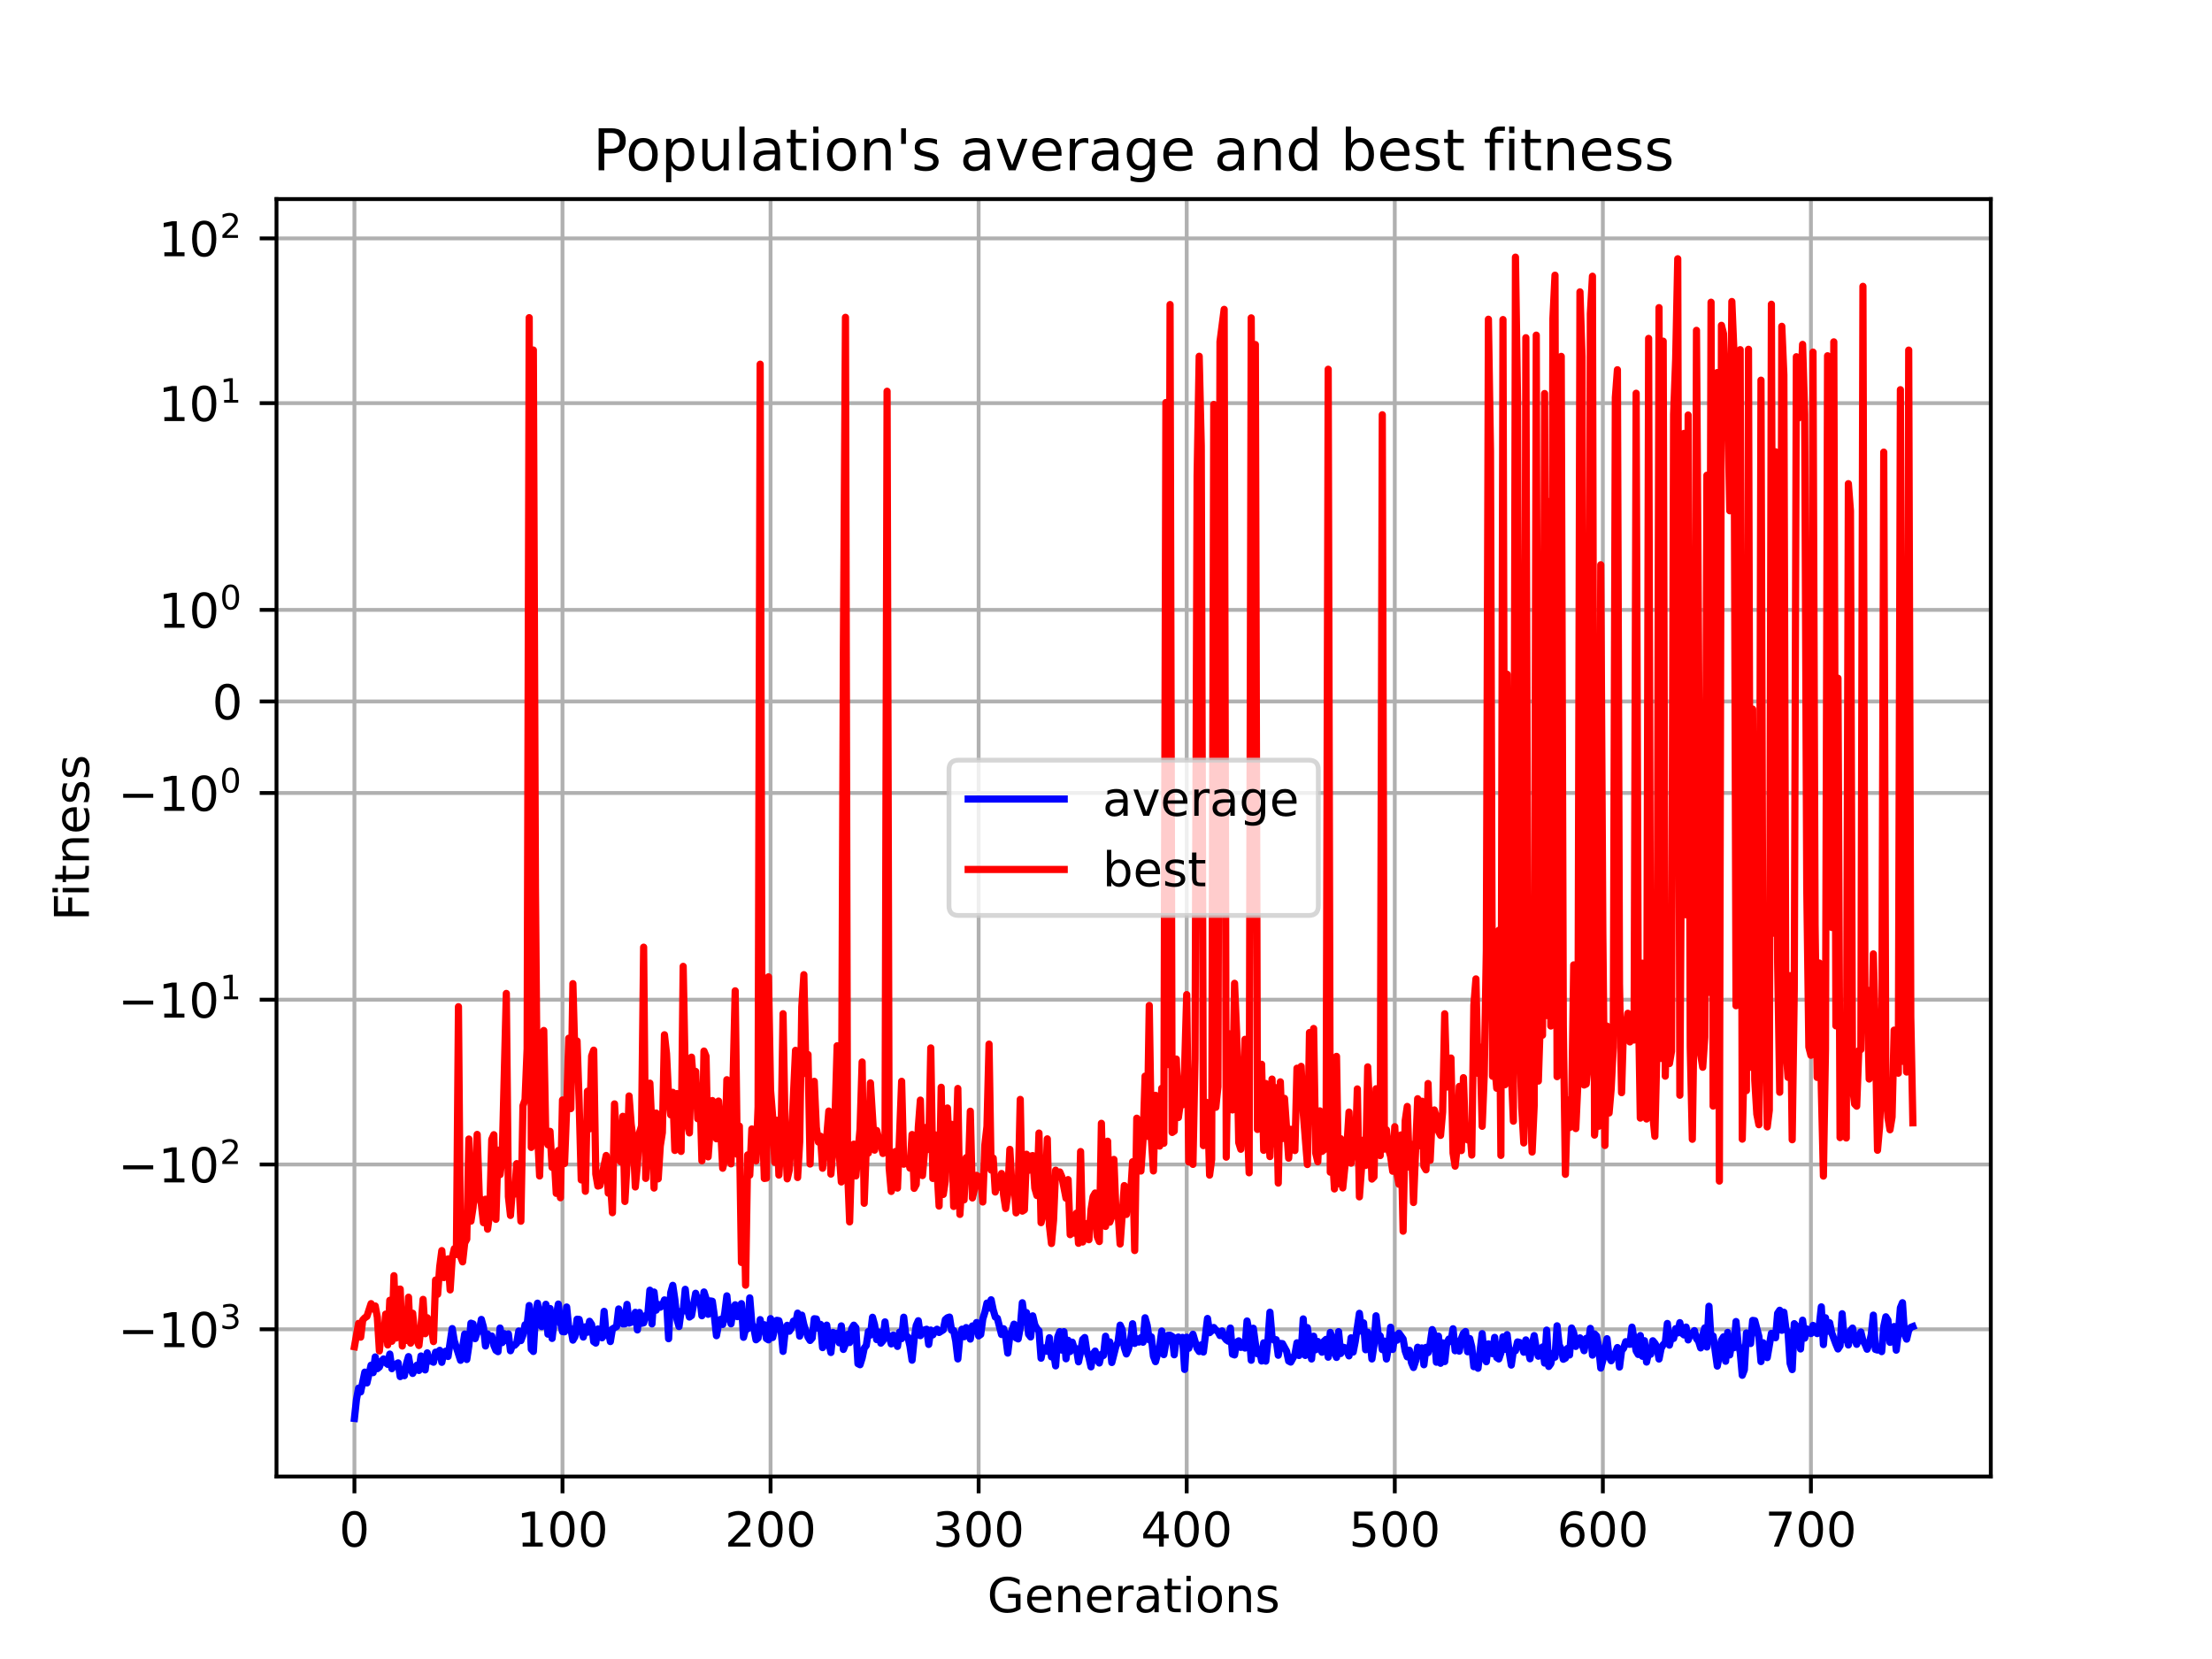 <?xml version="1.0" encoding="utf-8" standalone="no"?>
<!DOCTYPE svg PUBLIC "-//W3C//DTD SVG 1.1//EN"
  "http://www.w3.org/Graphics/SVG/1.1/DTD/svg11.dtd">
<!-- Created with matplotlib (https://matplotlib.org/) -->
<svg height="345.6pt" version="1.1" viewBox="0 0 460.8 345.6" width="460.8pt" xmlns="http://www.w3.org/2000/svg" xmlns:xlink="http://www.w3.org/1999/xlink">
 <defs>
  <style type="text/css">*{stroke-linecap:butt;stroke-linejoin:round;}</style>
 </defs>
 <g id="figure_1">
  <g id="patch_1">
   <path d="M 0 345.6 
L 460.8 345.6 
L 460.8 0 
L 0 0 
z
" style="fill:#ffffff;"/>
  </g>
  <g id="axes_1">
   <g id="patch_2">
    <path d="M 57.6 307.584 
L 414.72 307.584 
L 414.72 41.472 
L 57.6 41.472 
z
" style="fill:#ffffff;"/>
   </g>
   <g id="matplotlib.axis_1">
    <g id="xtick_1">
     <g id="line2d_1">
      <path clip-path="url(#pa88904ab97)" d="M 73.833 307.584 
L 73.833 41.472 
" style="fill:none;stroke:#b0b0b0;stroke-linecap:square;stroke-width:0.8;"/>
     </g>
     <g id="line2d_2">
      <defs>
       <path d="M 0 0 
L 0 3.5 
" id="m18bad85c4e" style="stroke:#000000;stroke-width:0.8;"/>
      </defs>
      <g>
       <use style="stroke:#000000;stroke-width:0.8;" x="73.833" xlink:href="#m18bad85c4e" y="307.584"/>
      </g>
     </g>
     <g id="text_1">
      <!-- 0 -->
      <g transform="translate(70.651 322.182)scale(0.1 -0.1)">
       <defs>
        <path d="M 31.781 66.406 
Q 24.172 66.406 20.328 58.906 
Q 16.5 51.422 16.5 36.375 
Q 16.5 21.391 20.328 13.891 
Q 24.172 6.391 31.781 6.391 
Q 39.453 6.391 43.281 13.891 
Q 47.125 21.391 47.125 36.375 
Q 47.125 51.422 43.281 58.906 
Q 39.453 66.406 31.781 66.406 
z
M 31.781 74.219 
Q 44.047 74.219 50.516 64.516 
Q 56.984 54.828 56.984 36.375 
Q 56.984 17.969 50.516 8.266 
Q 44.047 -1.422 31.781 -1.422 
Q 19.531 -1.422 13.062 8.266 
Q 6.594 17.969 6.594 36.375 
Q 6.594 54.828 13.062 64.516 
Q 19.531 74.219 31.781 74.219 
z
" id="DejaVuSans-48"/>
       </defs>
       <use xlink:href="#DejaVuSans-48"/>
      </g>
     </g>
    </g>
    <g id="xtick_2">
     <g id="line2d_3">
      <path clip-path="url(#pa88904ab97)" d="M 117.178 307.584 
L 117.178 41.472 
" style="fill:none;stroke:#b0b0b0;stroke-linecap:square;stroke-width:0.8;"/>
     </g>
     <g id="line2d_4">
      <g>
       <use style="stroke:#000000;stroke-width:0.8;" x="117.178" xlink:href="#m18bad85c4e" y="307.584"/>
      </g>
     </g>
     <g id="text_2">
      <!-- 100 -->
      <g transform="translate(107.634 322.182)scale(0.1 -0.1)">
       <defs>
        <path d="M 12.406 8.297 
L 28.516 8.297 
L 28.516 63.922 
L 10.984 60.406 
L 10.984 69.391 
L 28.422 72.906 
L 38.281 72.906 
L 38.281 8.297 
L 54.391 8.297 
L 54.391 0 
L 12.406 0 
z
" id="DejaVuSans-49"/>
       </defs>
       <use xlink:href="#DejaVuSans-49"/>
       <use x="63.623" xlink:href="#DejaVuSans-48"/>
       <use x="127.246" xlink:href="#DejaVuSans-48"/>
      </g>
     </g>
    </g>
    <g id="xtick_3">
     <g id="line2d_5">
      <path clip-path="url(#pa88904ab97)" d="M 160.523 307.584 
L 160.523 41.472 
" style="fill:none;stroke:#b0b0b0;stroke-linecap:square;stroke-width:0.8;"/>
     </g>
     <g id="line2d_6">
      <g>
       <use style="stroke:#000000;stroke-width:0.8;" x="160.523" xlink:href="#m18bad85c4e" y="307.584"/>
      </g>
     </g>
     <g id="text_3">
      <!-- 200 -->
      <g transform="translate(150.979 322.182)scale(0.1 -0.1)">
       <defs>
        <path d="M 19.188 8.297 
L 53.609 8.297 
L 53.609 0 
L 7.328 0 
L 7.328 8.297 
Q 12.938 14.109 22.625 23.891 
Q 32.328 33.688 34.812 36.531 
Q 39.547 41.844 41.422 45.531 
Q 43.312 49.219 43.312 52.781 
Q 43.312 58.594 39.234 62.25 
Q 35.156 65.922 28.609 65.922 
Q 23.969 65.922 18.812 64.312 
Q 13.672 62.703 7.812 59.422 
L 7.812 69.391 
Q 13.766 71.781 18.938 73 
Q 24.125 74.219 28.422 74.219 
Q 39.75 74.219 46.484 68.547 
Q 53.219 62.891 53.219 53.422 
Q 53.219 48.922 51.531 44.891 
Q 49.859 40.875 45.406 35.406 
Q 44.188 33.984 37.641 27.219 
Q 31.109 20.453 19.188 8.297 
z
" id="DejaVuSans-50"/>
       </defs>
       <use xlink:href="#DejaVuSans-50"/>
       <use x="63.623" xlink:href="#DejaVuSans-48"/>
       <use x="127.246" xlink:href="#DejaVuSans-48"/>
      </g>
     </g>
    </g>
    <g id="xtick_4">
     <g id="line2d_7">
      <path clip-path="url(#pa88904ab97)" d="M 203.868 307.584 
L 203.868 41.472 
" style="fill:none;stroke:#b0b0b0;stroke-linecap:square;stroke-width:0.8;"/>
     </g>
     <g id="line2d_8">
      <g>
       <use style="stroke:#000000;stroke-width:0.8;" x="203.868" xlink:href="#m18bad85c4e" y="307.584"/>
      </g>
     </g>
     <g id="text_4">
      <!-- 300 -->
      <g transform="translate(194.324 322.182)scale(0.1 -0.1)">
       <defs>
        <path d="M 40.578 39.312 
Q 47.656 37.797 51.625 33 
Q 55.609 28.219 55.609 21.188 
Q 55.609 10.406 48.188 4.484 
Q 40.766 -1.422 27.094 -1.422 
Q 22.516 -1.422 17.656 -0.516 
Q 12.797 0.391 7.625 2.203 
L 7.625 11.719 
Q 11.719 9.328 16.594 8.109 
Q 21.484 6.891 26.812 6.891 
Q 36.078 6.891 40.938 10.547 
Q 45.797 14.203 45.797 21.188 
Q 45.797 27.641 41.281 31.266 
Q 36.766 34.906 28.719 34.906 
L 20.219 34.906 
L 20.219 43.016 
L 29.109 43.016 
Q 36.375 43.016 40.234 45.922 
Q 44.094 48.828 44.094 54.297 
Q 44.094 59.906 40.109 62.906 
Q 36.141 65.922 28.719 65.922 
Q 24.656 65.922 20.016 65.031 
Q 15.375 64.156 9.812 62.312 
L 9.812 71.094 
Q 15.438 72.656 20.344 73.438 
Q 25.25 74.219 29.594 74.219 
Q 40.828 74.219 47.359 69.109 
Q 53.906 64.016 53.906 55.328 
Q 53.906 49.266 50.438 45.094 
Q 46.969 40.922 40.578 39.312 
z
" id="DejaVuSans-51"/>
       </defs>
       <use xlink:href="#DejaVuSans-51"/>
       <use x="63.623" xlink:href="#DejaVuSans-48"/>
       <use x="127.246" xlink:href="#DejaVuSans-48"/>
      </g>
     </g>
    </g>
    <g id="xtick_5">
     <g id="line2d_9">
      <path clip-path="url(#pa88904ab97)" d="M 247.213 307.584 
L 247.213 41.472 
" style="fill:none;stroke:#b0b0b0;stroke-linecap:square;stroke-width:0.8;"/>
     </g>
     <g id="line2d_10">
      <g>
       <use style="stroke:#000000;stroke-width:0.8;" x="247.213" xlink:href="#m18bad85c4e" y="307.584"/>
      </g>
     </g>
     <g id="text_5">
      <!-- 400 -->
      <g transform="translate(237.669 322.182)scale(0.1 -0.1)">
       <defs>
        <path d="M 37.797 64.312 
L 12.891 25.391 
L 37.797 25.391 
z
M 35.203 72.906 
L 47.609 72.906 
L 47.609 25.391 
L 58.016 25.391 
L 58.016 17.188 
L 47.609 17.188 
L 47.609 0 
L 37.797 0 
L 37.797 17.188 
L 4.891 17.188 
L 4.891 26.703 
z
" id="DejaVuSans-52"/>
       </defs>
       <use xlink:href="#DejaVuSans-52"/>
       <use x="63.623" xlink:href="#DejaVuSans-48"/>
       <use x="127.246" xlink:href="#DejaVuSans-48"/>
      </g>
     </g>
    </g>
    <g id="xtick_6">
     <g id="line2d_11">
      <path clip-path="url(#pa88904ab97)" d="M 290.558 307.584 
L 290.558 41.472 
" style="fill:none;stroke:#b0b0b0;stroke-linecap:square;stroke-width:0.8;"/>
     </g>
     <g id="line2d_12">
      <g>
       <use style="stroke:#000000;stroke-width:0.8;" x="290.558" xlink:href="#m18bad85c4e" y="307.584"/>
      </g>
     </g>
     <g id="text_6">
      <!-- 500 -->
      <g transform="translate(281.014 322.182)scale(0.1 -0.1)">
       <defs>
        <path d="M 10.797 72.906 
L 49.516 72.906 
L 49.516 64.594 
L 19.828 64.594 
L 19.828 46.734 
Q 21.969 47.469 24.109 47.828 
Q 26.266 48.188 28.422 48.188 
Q 40.625 48.188 47.75 41.5 
Q 54.891 34.812 54.891 23.391 
Q 54.891 11.625 47.562 5.094 
Q 40.234 -1.422 26.906 -1.422 
Q 22.312 -1.422 17.547 -0.641 
Q 12.797 0.141 7.719 1.703 
L 7.719 11.625 
Q 12.109 9.234 16.797 8.062 
Q 21.484 6.891 26.703 6.891 
Q 35.156 6.891 40.078 11.328 
Q 45.016 15.766 45.016 23.391 
Q 45.016 31 40.078 35.438 
Q 35.156 39.891 26.703 39.891 
Q 22.75 39.891 18.812 39.016 
Q 14.891 38.141 10.797 36.281 
z
" id="DejaVuSans-53"/>
       </defs>
       <use xlink:href="#DejaVuSans-53"/>
       <use x="63.623" xlink:href="#DejaVuSans-48"/>
       <use x="127.246" xlink:href="#DejaVuSans-48"/>
      </g>
     </g>
    </g>
    <g id="xtick_7">
     <g id="line2d_13">
      <path clip-path="url(#pa88904ab97)" d="M 333.903 307.584 
L 333.903 41.472 
" style="fill:none;stroke:#b0b0b0;stroke-linecap:square;stroke-width:0.8;"/>
     </g>
     <g id="line2d_14">
      <g>
       <use style="stroke:#000000;stroke-width:0.8;" x="333.903" xlink:href="#m18bad85c4e" y="307.584"/>
      </g>
     </g>
     <g id="text_7">
      <!-- 600 -->
      <g transform="translate(324.359 322.182)scale(0.1 -0.1)">
       <defs>
        <path d="M 33.016 40.375 
Q 26.375 40.375 22.484 35.828 
Q 18.609 31.297 18.609 23.391 
Q 18.609 15.531 22.484 10.953 
Q 26.375 6.391 33.016 6.391 
Q 39.656 6.391 43.531 10.953 
Q 47.406 15.531 47.406 23.391 
Q 47.406 31.297 43.531 35.828 
Q 39.656 40.375 33.016 40.375 
z
M 52.594 71.297 
L 52.594 62.312 
Q 48.875 64.062 45.094 64.984 
Q 41.312 65.922 37.594 65.922 
Q 27.828 65.922 22.672 59.328 
Q 17.531 52.734 16.797 39.406 
Q 19.672 43.656 24.016 45.922 
Q 28.375 48.188 33.594 48.188 
Q 44.578 48.188 50.953 41.516 
Q 57.328 34.859 57.328 23.391 
Q 57.328 12.156 50.688 5.359 
Q 44.047 -1.422 33.016 -1.422 
Q 20.359 -1.422 13.672 8.266 
Q 6.984 17.969 6.984 36.375 
Q 6.984 53.656 15.188 63.938 
Q 23.391 74.219 37.203 74.219 
Q 40.922 74.219 44.703 73.484 
Q 48.484 72.75 52.594 71.297 
z
" id="DejaVuSans-54"/>
       </defs>
       <use xlink:href="#DejaVuSans-54"/>
       <use x="63.623" xlink:href="#DejaVuSans-48"/>
       <use x="127.246" xlink:href="#DejaVuSans-48"/>
      </g>
     </g>
    </g>
    <g id="xtick_8">
     <g id="line2d_15">
      <path clip-path="url(#pa88904ab97)" d="M 377.248 307.584 
L 377.248 41.472 
" style="fill:none;stroke:#b0b0b0;stroke-linecap:square;stroke-width:0.8;"/>
     </g>
     <g id="line2d_16">
      <g>
       <use style="stroke:#000000;stroke-width:0.8;" x="377.248" xlink:href="#m18bad85c4e" y="307.584"/>
      </g>
     </g>
     <g id="text_8">
      <!-- 700 -->
      <g transform="translate(367.704 322.182)scale(0.1 -0.1)">
       <defs>
        <path d="M 8.203 72.906 
L 55.078 72.906 
L 55.078 68.703 
L 28.609 0 
L 18.312 0 
L 43.219 64.594 
L 8.203 64.594 
z
" id="DejaVuSans-55"/>
       </defs>
       <use xlink:href="#DejaVuSans-55"/>
       <use x="63.623" xlink:href="#DejaVuSans-48"/>
       <use x="127.246" xlink:href="#DejaVuSans-48"/>
      </g>
     </g>
    </g>
    <g id="text_9">
     <!-- Generations -->
     <g transform="translate(205.662 335.861)scale(0.1 -0.1)">
      <defs>
       <path d="M 59.516 10.406 
L 59.516 29.984 
L 43.406 29.984 
L 43.406 38.094 
L 69.281 38.094 
L 69.281 6.781 
Q 63.578 2.734 56.688 0.656 
Q 49.812 -1.422 42 -1.422 
Q 24.906 -1.422 15.25 8.562 
Q 5.609 18.562 5.609 36.375 
Q 5.609 54.25 15.25 64.234 
Q 24.906 74.219 42 74.219 
Q 49.125 74.219 55.547 72.453 
Q 61.969 70.703 67.391 67.281 
L 67.391 56.781 
Q 61.922 61.422 55.766 63.766 
Q 49.609 66.109 42.828 66.109 
Q 29.438 66.109 22.719 58.641 
Q 16.016 51.172 16.016 36.375 
Q 16.016 21.625 22.719 14.156 
Q 29.438 6.688 42.828 6.688 
Q 48.047 6.688 52.141 7.594 
Q 56.25 8.5 59.516 10.406 
z
" id="DejaVuSans-71"/>
       <path d="M 56.203 29.594 
L 56.203 25.203 
L 14.891 25.203 
Q 15.484 15.922 20.484 11.062 
Q 25.484 6.203 34.422 6.203 
Q 39.594 6.203 44.453 7.469 
Q 49.312 8.734 54.109 11.281 
L 54.109 2.781 
Q 49.266 0.734 44.188 -0.344 
Q 39.109 -1.422 33.891 -1.422 
Q 20.797 -1.422 13.156 6.188 
Q 5.516 13.812 5.516 26.812 
Q 5.516 40.234 12.766 48.109 
Q 20.016 56 32.328 56 
Q 43.359 56 49.781 48.891 
Q 56.203 41.797 56.203 29.594 
z
M 47.219 32.234 
Q 47.125 39.594 43.094 43.984 
Q 39.062 48.391 32.422 48.391 
Q 24.906 48.391 20.391 44.141 
Q 15.875 39.891 15.188 32.172 
z
" id="DejaVuSans-101"/>
       <path d="M 54.891 33.016 
L 54.891 0 
L 45.906 0 
L 45.906 32.719 
Q 45.906 40.484 42.875 44.328 
Q 39.844 48.188 33.797 48.188 
Q 26.516 48.188 22.312 43.547 
Q 18.109 38.922 18.109 30.906 
L 18.109 0 
L 9.078 0 
L 9.078 54.688 
L 18.109 54.688 
L 18.109 46.188 
Q 21.344 51.125 25.703 53.562 
Q 30.078 56 35.797 56 
Q 45.219 56 50.047 50.172 
Q 54.891 44.344 54.891 33.016 
z
" id="DejaVuSans-110"/>
       <path d="M 41.109 46.297 
Q 39.594 47.172 37.812 47.578 
Q 36.031 48 33.891 48 
Q 26.266 48 22.188 43.047 
Q 18.109 38.094 18.109 28.812 
L 18.109 0 
L 9.078 0 
L 9.078 54.688 
L 18.109 54.688 
L 18.109 46.188 
Q 20.953 51.172 25.484 53.578 
Q 30.031 56 36.531 56 
Q 37.453 56 38.578 55.875 
Q 39.703 55.766 41.062 55.516 
z
" id="DejaVuSans-114"/>
       <path d="M 34.281 27.484 
Q 23.391 27.484 19.188 25 
Q 14.984 22.516 14.984 16.5 
Q 14.984 11.719 18.141 8.906 
Q 21.297 6.109 26.703 6.109 
Q 34.188 6.109 38.703 11.406 
Q 43.219 16.703 43.219 25.484 
L 43.219 27.484 
z
M 52.203 31.203 
L 52.203 0 
L 43.219 0 
L 43.219 8.297 
Q 40.141 3.328 35.547 0.953 
Q 30.953 -1.422 24.312 -1.422 
Q 15.922 -1.422 10.953 3.297 
Q 6 8.016 6 15.922 
Q 6 25.141 12.172 29.828 
Q 18.359 34.516 30.609 34.516 
L 43.219 34.516 
L 43.219 35.406 
Q 43.219 41.609 39.141 45 
Q 35.062 48.391 27.688 48.391 
Q 23 48.391 18.547 47.266 
Q 14.109 46.141 10.016 43.891 
L 10.016 52.203 
Q 14.938 54.109 19.578 55.047 
Q 24.219 56 28.609 56 
Q 40.484 56 46.344 49.844 
Q 52.203 43.703 52.203 31.203 
z
" id="DejaVuSans-97"/>
       <path d="M 18.312 70.219 
L 18.312 54.688 
L 36.812 54.688 
L 36.812 47.703 
L 18.312 47.703 
L 18.312 18.016 
Q 18.312 11.328 20.141 9.422 
Q 21.969 7.516 27.594 7.516 
L 36.812 7.516 
L 36.812 0 
L 27.594 0 
Q 17.188 0 13.234 3.875 
Q 9.281 7.766 9.281 18.016 
L 9.281 47.703 
L 2.688 47.703 
L 2.688 54.688 
L 9.281 54.688 
L 9.281 70.219 
z
" id="DejaVuSans-116"/>
       <path d="M 9.422 54.688 
L 18.406 54.688 
L 18.406 0 
L 9.422 0 
z
M 9.422 75.984 
L 18.406 75.984 
L 18.406 64.594 
L 9.422 64.594 
z
" id="DejaVuSans-105"/>
       <path d="M 30.609 48.391 
Q 23.391 48.391 19.188 42.75 
Q 14.984 37.109 14.984 27.297 
Q 14.984 17.484 19.156 11.844 
Q 23.344 6.203 30.609 6.203 
Q 37.797 6.203 41.984 11.859 
Q 46.188 17.531 46.188 27.297 
Q 46.188 37.016 41.984 42.703 
Q 37.797 48.391 30.609 48.391 
z
M 30.609 56 
Q 42.328 56 49.016 48.375 
Q 55.719 40.766 55.719 27.297 
Q 55.719 13.875 49.016 6.219 
Q 42.328 -1.422 30.609 -1.422 
Q 18.844 -1.422 12.172 6.219 
Q 5.516 13.875 5.516 27.297 
Q 5.516 40.766 12.172 48.375 
Q 18.844 56 30.609 56 
z
" id="DejaVuSans-111"/>
       <path d="M 44.281 53.078 
L 44.281 44.578 
Q 40.484 46.531 36.375 47.5 
Q 32.281 48.484 27.875 48.484 
Q 21.188 48.484 17.844 46.438 
Q 14.5 44.391 14.5 40.281 
Q 14.5 37.156 16.891 35.375 
Q 19.281 33.594 26.516 31.984 
L 29.594 31.297 
Q 39.156 29.25 43.188 25.516 
Q 47.219 21.781 47.219 15.094 
Q 47.219 7.469 41.188 3.016 
Q 35.156 -1.422 24.609 -1.422 
Q 20.219 -1.422 15.453 -0.562 
Q 10.688 0.297 5.422 2 
L 5.422 11.281 
Q 10.406 8.688 15.234 7.391 
Q 20.062 6.109 24.812 6.109 
Q 31.156 6.109 34.562 8.281 
Q 37.984 10.453 37.984 14.406 
Q 37.984 18.062 35.516 20.016 
Q 33.062 21.969 24.703 23.781 
L 21.578 24.516 
Q 13.234 26.266 9.516 29.906 
Q 5.812 33.547 5.812 39.891 
Q 5.812 47.609 11.281 51.797 
Q 16.75 56 26.812 56 
Q 31.781 56 36.172 55.266 
Q 40.578 54.547 44.281 53.078 
z
" id="DejaVuSans-115"/>
      </defs>
      <use xlink:href="#DejaVuSans-71"/>
      <use x="77.49" xlink:href="#DejaVuSans-101"/>
      <use x="139.014" xlink:href="#DejaVuSans-110"/>
      <use x="202.393" xlink:href="#DejaVuSans-101"/>
      <use x="263.916" xlink:href="#DejaVuSans-114"/>
      <use x="305.029" xlink:href="#DejaVuSans-97"/>
      <use x="366.309" xlink:href="#DejaVuSans-116"/>
      <use x="405.518" xlink:href="#DejaVuSans-105"/>
      <use x="433.301" xlink:href="#DejaVuSans-111"/>
      <use x="494.482" xlink:href="#DejaVuSans-110"/>
      <use x="557.861" xlink:href="#DejaVuSans-115"/>
     </g>
    </g>
   </g>
   <g id="matplotlib.axis_2">
    <g id="ytick_1">
     <g id="line2d_17">
      <path clip-path="url(#pa88904ab97)" d="M 57.6 276.913 
L 414.72 276.913 
" style="fill:none;stroke:#b0b0b0;stroke-linecap:square;stroke-width:0.8;"/>
     </g>
     <g id="line2d_18">
      <defs>
       <path d="M 0 0 
L -3.5 0 
" id="m8a8b4d8d82" style="stroke:#000000;stroke-width:0.8;"/>
      </defs>
      <g>
       <use style="stroke:#000000;stroke-width:0.8;" x="57.6" xlink:href="#m8a8b4d8d82" y="276.913"/>
      </g>
     </g>
     <g id="text_10">
      <!-- $\mathdefault{-10^{3}}$ -->
      <g transform="translate(24.6 280.712)scale(0.1 -0.1)">
       <defs>
        <path d="M 10.594 35.5 
L 73.188 35.5 
L 73.188 27.203 
L 10.594 27.203 
z
" id="DejaVuSans-8722"/>
       </defs>
       <use transform="translate(0 0.766)" xlink:href="#DejaVuSans-8722"/>
       <use transform="translate(83.789 0.766)" xlink:href="#DejaVuSans-49"/>
       <use transform="translate(147.412 0.766)" xlink:href="#DejaVuSans-48"/>
       <use transform="translate(211.992 39.047)scale(0.7)" xlink:href="#DejaVuSans-51"/>
      </g>
     </g>
    </g>
    <g id="ytick_2">
     <g id="line2d_19">
      <path clip-path="url(#pa88904ab97)" d="M 57.6 242.585 
L 414.72 242.585 
" style="fill:none;stroke:#b0b0b0;stroke-linecap:square;stroke-width:0.8;"/>
     </g>
     <g id="line2d_20">
      <g>
       <use style="stroke:#000000;stroke-width:0.8;" x="57.6" xlink:href="#m8a8b4d8d82" y="242.585"/>
      </g>
     </g>
     <g id="text_11">
      <!-- $\mathdefault{-10^{2}}$ -->
      <g transform="translate(24.6 246.384)scale(0.1 -0.1)">
       <use transform="translate(0 0.766)" xlink:href="#DejaVuSans-8722"/>
       <use transform="translate(83.789 0.766)" xlink:href="#DejaVuSans-49"/>
       <use transform="translate(147.412 0.766)" xlink:href="#DejaVuSans-48"/>
       <use transform="translate(211.992 39.047)scale(0.7)" xlink:href="#DejaVuSans-50"/>
      </g>
     </g>
    </g>
    <g id="ytick_3">
     <g id="line2d_21">
      <path clip-path="url(#pa88904ab97)" d="M 57.6 208.257 
L 414.72 208.257 
" style="fill:none;stroke:#b0b0b0;stroke-linecap:square;stroke-width:0.8;"/>
     </g>
     <g id="line2d_22">
      <g>
       <use style="stroke:#000000;stroke-width:0.8;" x="57.6" xlink:href="#m8a8b4d8d82" y="208.257"/>
      </g>
     </g>
     <g id="text_12">
      <!-- $\mathdefault{-10^{1}}$ -->
      <g transform="translate(24.6 212.057)scale(0.1 -0.1)">
       <use transform="translate(0 0.684)" xlink:href="#DejaVuSans-8722"/>
       <use transform="translate(83.789 0.684)" xlink:href="#DejaVuSans-49"/>
       <use transform="translate(147.412 0.684)" xlink:href="#DejaVuSans-48"/>
       <use transform="translate(211.992 38.966)scale(0.7)" xlink:href="#DejaVuSans-49"/>
      </g>
     </g>
    </g>
    <g id="ytick_4">
     <g id="line2d_23">
      <path clip-path="url(#pa88904ab97)" d="M 57.6 165.193 
L 414.72 165.193 
" style="fill:none;stroke:#b0b0b0;stroke-linecap:square;stroke-width:0.8;"/>
     </g>
     <g id="line2d_24">
      <g>
       <use style="stroke:#000000;stroke-width:0.8;" x="57.6" xlink:href="#m8a8b4d8d82" y="165.193"/>
      </g>
     </g>
     <g id="text_13">
      <!-- $\mathdefault{-10^{0}}$ -->
      <g transform="translate(24.6 168.992)scale(0.1 -0.1)">
       <use transform="translate(0 0.766)" xlink:href="#DejaVuSans-8722"/>
       <use transform="translate(83.789 0.766)" xlink:href="#DejaVuSans-49"/>
       <use transform="translate(147.412 0.766)" xlink:href="#DejaVuSans-48"/>
       <use transform="translate(211.992 39.047)scale(0.7)" xlink:href="#DejaVuSans-48"/>
      </g>
     </g>
    </g>
    <g id="ytick_5">
     <g id="line2d_25">
      <path clip-path="url(#pa88904ab97)" d="M 57.6 146.122 
L 414.72 146.122 
" style="fill:none;stroke:#b0b0b0;stroke-linecap:square;stroke-width:0.8;"/>
     </g>
     <g id="line2d_26">
      <g>
       <use style="stroke:#000000;stroke-width:0.8;" x="57.6" xlink:href="#m8a8b4d8d82" y="146.122"/>
      </g>
     </g>
     <g id="text_14">
      <!-- $\mathdefault{0}$ -->
      <g transform="translate(44.2 149.921)scale(0.1 -0.1)">
       <use transform="translate(0 0.781)" xlink:href="#DejaVuSans-48"/>
      </g>
     </g>
    </g>
    <g id="ytick_6">
     <g id="line2d_27">
      <path clip-path="url(#pa88904ab97)" d="M 57.6 127.051 
L 414.72 127.051 
" style="fill:none;stroke:#b0b0b0;stroke-linecap:square;stroke-width:0.8;"/>
     </g>
     <g id="line2d_28">
      <g>
       <use style="stroke:#000000;stroke-width:0.8;" x="57.6" xlink:href="#m8a8b4d8d82" y="127.051"/>
      </g>
     </g>
     <g id="text_15">
      <!-- $\mathdefault{10^{0}}$ -->
      <g transform="translate(33 130.85)scale(0.1 -0.1)">
       <use transform="translate(0 0.766)" xlink:href="#DejaVuSans-49"/>
       <use transform="translate(63.623 0.766)" xlink:href="#DejaVuSans-48"/>
       <use transform="translate(128.203 39.047)scale(0.7)" xlink:href="#DejaVuSans-48"/>
      </g>
     </g>
    </g>
    <g id="ytick_7">
     <g id="line2d_29">
      <path clip-path="url(#pa88904ab97)" d="M 57.6 83.986 
L 414.72 83.986 
" style="fill:none;stroke:#b0b0b0;stroke-linecap:square;stroke-width:0.8;"/>
     </g>
     <g id="line2d_30">
      <g>
       <use style="stroke:#000000;stroke-width:0.8;" x="57.6" xlink:href="#m8a8b4d8d82" y="83.986"/>
      </g>
     </g>
     <g id="text_16">
      <!-- $\mathdefault{10^{1}}$ -->
      <g transform="translate(33 87.785)scale(0.1 -0.1)">
       <use transform="translate(0 0.684)" xlink:href="#DejaVuSans-49"/>
       <use transform="translate(63.623 0.684)" xlink:href="#DejaVuSans-48"/>
       <use transform="translate(128.203 38.966)scale(0.7)" xlink:href="#DejaVuSans-49"/>
      </g>
     </g>
    </g>
    <g id="ytick_8">
     <g id="line2d_31">
      <path clip-path="url(#pa88904ab97)" d="M 57.6 49.658 
L 414.72 49.658 
" style="fill:none;stroke:#b0b0b0;stroke-linecap:square;stroke-width:0.8;"/>
     </g>
     <g id="line2d_32">
      <g>
       <use style="stroke:#000000;stroke-width:0.8;" x="57.6" xlink:href="#m8a8b4d8d82" y="49.658"/>
      </g>
     </g>
     <g id="text_17">
      <!-- $\mathdefault{10^{2}}$ -->
      <g transform="translate(33 53.457)scale(0.1 -0.1)">
       <use transform="translate(0 0.766)" xlink:href="#DejaVuSans-49"/>
       <use transform="translate(63.623 0.766)" xlink:href="#DejaVuSans-48"/>
       <use transform="translate(128.203 39.047)scale(0.7)" xlink:href="#DejaVuSans-50"/>
      </g>
     </g>
    </g>
    <g id="text_18">
     <!-- Fitness -->
     <g transform="translate(18.52 191.845)rotate(-90)scale(0.1 -0.1)">
      <defs>
       <path d="M 9.812 72.906 
L 51.703 72.906 
L 51.703 64.594 
L 19.672 64.594 
L 19.672 43.109 
L 48.578 43.109 
L 48.578 34.812 
L 19.672 34.812 
L 19.672 0 
L 9.812 0 
z
" id="DejaVuSans-70"/>
      </defs>
      <use xlink:href="#DejaVuSans-70"/>
      <use x="50.27" xlink:href="#DejaVuSans-105"/>
      <use x="78.053" xlink:href="#DejaVuSans-116"/>
      <use x="117.262" xlink:href="#DejaVuSans-110"/>
      <use x="180.641" xlink:href="#DejaVuSans-101"/>
      <use x="242.164" xlink:href="#DejaVuSans-115"/>
      <use x="294.264" xlink:href="#DejaVuSans-115"/>
     </g>
    </g>
   </g>
   <g id="line2d_33">
    <path clip-path="url(#pa88904ab97)" d="M 73.833 295.488 
L 74.266 291.502 
L 74.7 289.17 
L 75.133 289.96 
L 76 285.839 
L 76.433 288.1 
L 77.3 284.396 
L 77.734 285.946 
L 78.167 282.674 
L 78.601 285.123 
L 79.034 284.767 
L 79.468 283.574 
L 79.901 283.089 
L 80.334 283.827 
L 80.768 284.219 
L 81.201 282.08 
L 81.635 285.12 
L 82.068 284.392 
L 82.935 283.913 
L 83.369 286.767 
L 83.802 285.795 
L 84.236 286.582 
L 84.669 284.091 
L 85.102 282.604 
L 85.536 285.148 
L 85.969 286.11 
L 86.836 284.401 
L 87.27 285.494 
L 87.703 282.475 
L 88.57 285.377 
L 89.004 281.827 
L 89.437 283.528 
L 89.87 283.527 
L 90.304 283.776 
L 90.737 281.685 
L 91.171 281.704 
L 91.604 281.299 
L 92.038 283.797 
L 92.471 281.694 
L 92.905 281.454 
L 93.338 282.576 
L 94.205 276.765 
L 94.638 279.332 
L 95.939 283.38 
L 96.806 277.903 
L 97.239 283.203 
L 97.673 280.301 
L 98.106 275.644 
L 98.539 275.79 
L 98.973 278.865 
L 99.406 277.529 
L 99.84 277.321 
L 100.273 274.862 
L 100.707 276.435 
L 101.14 280.395 
L 101.574 277.883 
L 102.007 278.895 
L 102.44 278.314 
L 102.874 280.249 
L 103.307 281.293 
L 103.741 281.575 
L 104.174 276.655 
L 104.608 279.694 
L 105.041 277.821 
L 105.475 279.265 
L 105.908 277.877 
L 106.342 281.384 
L 106.775 280.184 
L 107.208 280.249 
L 107.642 279.805 
L 108.075 277.275 
L 108.509 279.273 
L 108.942 278.091 
L 109.376 275.971 
L 109.809 275.965 
L 110.243 271.967 
L 110.676 281.062 
L 111.109 281.537 
L 111.543 274.046 
L 111.976 271.478 
L 112.41 274.295 
L 112.843 276.353 
L 113.71 271.704 
L 114.144 277.93 
L 114.577 272.576 
L 115.011 278.818 
L 115.444 274.962 
L 115.877 274.192 
L 116.311 271.66 
L 116.744 275.411 
L 117.178 277.393 
L 117.611 277.436 
L 118.045 272.274 
L 118.478 276.548 
L 118.912 276.778 
L 119.345 279.174 
L 119.778 278.429 
L 120.212 274.818 
L 120.645 274.857 
L 121.079 277.019 
L 121.512 278.535 
L 121.946 276.397 
L 122.379 277.533 
L 122.813 275.251 
L 123.246 275.916 
L 123.68 279.49 
L 124.113 279.789 
L 124.546 276.847 
L 124.98 277.957 
L 125.413 278.689 
L 125.847 273.182 
L 126.28 278.191 
L 126.714 277.196 
L 127.147 279.472 
L 127.581 276.841 
L 128.448 276.341 
L 128.881 272.681 
L 129.314 273.941 
L 129.748 275.801 
L 130.181 275.781 
L 130.615 271.728 
L 131.048 275.628 
L 131.915 275.259 
L 132.349 273.385 
L 132.782 277.044 
L 133.215 273.41 
L 133.649 275.679 
L 134.082 275.576 
L 134.516 274.028 
L 134.949 273.827 
L 135.383 268.773 
L 135.816 275.798 
L 136.25 269.156 
L 136.683 272.934 
L 137.117 271.735 
L 137.55 272.316 
L 137.983 271.927 
L 138.417 270.796 
L 138.85 270.932 
L 139.284 278.876 
L 139.717 269.309 
L 140.151 267.759 
L 140.584 270.691 
L 141.018 274.821 
L 141.451 276.338 
L 141.884 273.158 
L 142.318 273.132 
L 142.751 268.588 
L 143.185 272.659 
L 143.618 274.367 
L 144.052 274.061 
L 144.919 269.412 
L 145.352 271.093 
L 145.786 270.422 
L 146.219 274.097 
L 146.652 269.14 
L 147.086 270.503 
L 147.519 273.796 
L 147.953 271 
L 148.386 271.075 
L 148.82 274.203 
L 149.253 278.25 
L 149.687 275.92 
L 150.12 274.847 
L 150.553 275.91 
L 150.987 273.444 
L 151.42 269.949 
L 151.854 274.257 
L 152.287 275.774 
L 152.721 272.601 
L 153.154 271.807 
L 153.588 274.288 
L 154.021 272.171 
L 154.455 271.57 
L 154.888 278.587 
L 155.321 276.849 
L 155.755 276.818 
L 156.188 270.371 
L 156.622 275.713 
L 157.055 276.764 
L 157.489 279.1 
L 157.922 278.742 
L 158.356 274.902 
L 158.789 277.297 
L 159.223 275.963 
L 159.656 278.843 
L 160.089 279.118 
L 160.523 274.695 
L 160.956 278.631 
L 161.823 275.047 
L 162.257 275.125 
L 162.69 276.875 
L 163.124 281.518 
L 163.557 277.435 
L 163.99 276.086 
L 164.424 277.317 
L 164.857 276.679 
L 165.291 275.205 
L 165.724 275.755 
L 166.158 273.55 
L 166.591 278.341 
L 167.025 273.964 
L 167.458 275.956 
L 168.325 278.552 
L 168.758 279.242 
L 169.192 278.734 
L 169.625 274.717 
L 170.059 274.772 
L 170.492 276.735 
L 170.926 275.889 
L 171.359 280.731 
L 171.793 280.038 
L 172.226 276.052 
L 172.659 279.78 
L 173.093 281.748 
L 173.526 277.571 
L 173.96 278.173 
L 174.393 277.739 
L 174.827 279.734 
L 175.26 276.203 
L 175.694 281.11 
L 176.127 279.979 
L 176.561 277.968 
L 176.994 279.679 
L 177.427 276.784 
L 177.861 276.057 
L 178.294 276.588 
L 178.728 284.076 
L 179.161 284.298 
L 179.595 282.927 
L 180.028 280.872 
L 180.462 280.276 
L 180.895 277.383 
L 181.328 278.119 
L 181.762 274.412 
L 182.195 275.999 
L 182.629 279.065 
L 183.062 277.469 
L 183.496 279.802 
L 183.929 279.311 
L 184.363 275.371 
L 184.796 278.727 
L 185.23 278.279 
L 185.663 279.961 
L 186.096 278.119 
L 186.963 280.483 
L 187.397 277.502 
L 187.83 278.869 
L 188.264 274.399 
L 188.697 278.261 
L 189.131 278.523 
L 189.564 280.419 
L 189.998 283.354 
L 190.431 279.043 
L 190.864 276.124 
L 191.298 275.133 
L 191.731 278.243 
L 192.165 277.184 
L 193.032 276.911 
L 193.465 280.069 
L 193.899 277.081 
L 194.332 278.081 
L 194.765 277.25 
L 195.199 276.904 
L 195.632 277.577 
L 196.499 277.035 
L 196.933 274.894 
L 197.366 274.513 
L 197.8 274.373 
L 198.233 277.121 
L 198.667 277.154 
L 199.1 279.411 
L 199.533 283.091 
L 199.967 278.44 
L 200.4 276.895 
L 200.834 278.468 
L 201.267 276.561 
L 201.701 277.29 
L 202.134 278.958 
L 202.568 276.22 
L 203.001 276.604 
L 203.434 275.507 
L 203.868 278.294 
L 204.301 277.986 
L 204.735 274.759 
L 205.168 273.369 
L 205.602 271.456 
L 206.035 272.495 
L 206.469 270.769 
L 206.902 272.866 
L 207.336 274.352 
L 207.769 274.633 
L 208.636 278 
L 209.069 276.8 
L 209.503 278.47 
L 209.936 281.875 
L 210.37 278.204 
L 210.803 277.207 
L 211.237 275.847 
L 211.67 278.705 
L 212.103 278.921 
L 212.537 276.593 
L 212.97 271.387 
L 213.404 274.647 
L 213.837 273.44 
L 214.271 277.941 
L 214.704 278.513 
L 215.138 274.117 
L 215.571 275.993 
L 216.005 276.784 
L 216.438 277.23 
L 216.871 282.94 
L 217.305 280.792 
L 217.738 280.8 
L 218.172 281.515 
L 218.605 278.675 
L 219.039 282.666 
L 219.472 281.735 
L 219.906 284.536 
L 220.339 278.515 
L 220.773 277.405 
L 221.206 281.252 
L 221.639 277.409 
L 222.073 283.059 
L 222.506 279.203 
L 222.94 281.544 
L 223.373 279.599 
L 223.807 280.974 
L 224.24 280.957 
L 224.674 283.692 
L 225.107 281.679 
L 225.54 279.052 
L 225.974 278.629 
L 226.407 281.528 
L 226.841 282.784 
L 227.274 284.742 
L 227.708 282.066 
L 228.141 281.453 
L 228.575 283.304 
L 229.008 283.939 
L 229.442 282.111 
L 229.875 282.372 
L 230.308 278.363 
L 230.742 280.904 
L 231.175 279.534 
L 231.609 283.837 
L 232.476 280.417 
L 232.909 279.582 
L 233.343 276.052 
L 233.776 277.014 
L 234.209 280.716 
L 234.643 282.055 
L 235.076 281.078 
L 235.51 279.211 
L 235.943 275.762 
L 236.377 279.864 
L 236.81 278.87 
L 237.244 279.576 
L 237.677 278.661 
L 238.111 279.61 
L 238.544 274.517 
L 238.977 276.086 
L 239.411 279.134 
L 239.844 278.49 
L 240.278 282.511 
L 240.711 283.656 
L 241.578 280.393 
L 242.012 277.279 
L 242.445 282.193 
L 242.878 279.73 
L 243.312 278.177 
L 243.745 278.16 
L 244.179 278.399 
L 244.612 282.227 
L 245.046 278.727 
L 245.479 278.529 
L 245.913 279.391 
L 246.346 278.597 
L 246.78 285.278 
L 247.213 278.558 
L 247.646 280.87 
L 248.08 278.942 
L 248.513 277.948 
L 249.38 280.894 
L 249.814 281.544 
L 250.247 280.155 
L 250.681 281.656 
L 251.547 274.663 
L 251.981 277.62 
L 252.414 277.217 
L 252.848 276.543 
L 253.281 277.067 
L 253.715 277.401 
L 254.148 278.219 
L 254.582 277.248 
L 255.015 278.518 
L 255.449 279.107 
L 255.882 279.397 
L 256.315 276.656 
L 256.749 282.097 
L 257.182 282.255 
L 257.616 279.624 
L 258.049 279.321 
L 258.483 280.689 
L 258.916 280.526 
L 259.35 280.823 
L 259.783 275.185 
L 260.217 277.453 
L 260.65 283.366 
L 261.083 276.7 
L 261.517 279.877 
L 261.95 282.023 
L 262.384 281.272 
L 262.817 283.519 
L 263.251 279.731 
L 263.684 283.546 
L 264.118 279.513 
L 264.551 273.358 
L 264.984 278.47 
L 265.418 279.178 
L 265.851 279.086 
L 266.285 282.324 
L 266.718 279.861 
L 267.152 279.901 
L 268.019 281.49 
L 268.452 283.524 
L 268.886 283.747 
L 269.752 282.153 
L 270.186 279.729 
L 270.619 282.374 
L 271.053 281.801 
L 271.486 274.755 
L 271.92 282.364 
L 272.353 276.568 
L 273.22 283.102 
L 273.653 278.361 
L 274.087 281.186 
L 274.52 279.45 
L 275.387 281.689 
L 275.821 279.409 
L 276.254 279.009 
L 276.688 282.727 
L 277.121 277.562 
L 277.555 278.801 
L 277.988 281.78 
L 278.421 282.778 
L 278.855 277.408 
L 279.288 281.967 
L 279.722 280.636 
L 280.155 280.746 
L 280.589 281.479 
L 281.022 282.456 
L 281.456 278.695 
L 281.889 281.664 
L 282.322 279.467 
L 283.189 273.589 
L 283.623 277.314 
L 284.056 275.58 
L 284.49 281.18 
L 284.923 277.523 
L 285.357 278.61 
L 285.79 283.095 
L 286.224 280.25 
L 286.657 274.104 
L 287.09 277.99 
L 287.524 278.299 
L 287.957 281.151 
L 288.391 279.382 
L 288.824 283.107 
L 289.258 280.598 
L 289.691 276.483 
L 290.125 281.11 
L 290.558 278.2 
L 290.992 279.201 
L 291.425 277.725 
L 292.292 278.94 
L 292.725 281.44 
L 293.159 282.651 
L 293.592 281.28 
L 294.026 283.852 
L 294.459 284.876 
L 294.893 283.531 
L 295.326 280.651 
L 295.759 281.441 
L 296.193 280.794 
L 296.626 284.301 
L 297.06 280.684 
L 297.493 281.778 
L 297.927 279.903 
L 298.36 276.978 
L 298.794 278.128 
L 299.227 283.772 
L 299.661 278.345 
L 300.094 284 
L 300.527 279.732 
L 300.961 283.636 
L 301.394 279.761 
L 301.828 278.949 
L 302.261 279.473 
L 302.695 276.808 
L 303.128 281.381 
L 303.562 279.414 
L 303.995 281.468 
L 304.428 278.865 
L 304.862 277.758 
L 305.295 277.381 
L 305.729 281.594 
L 306.162 278.836 
L 306.596 280.557 
L 307.029 284.704 
L 307.463 284.025 
L 307.896 285.033 
L 308.763 277.824 
L 309.196 282.755 
L 309.63 283.674 
L 310.063 279.95 
L 310.497 281.367 
L 310.93 282.003 
L 311.364 278.596 
L 311.797 282.791 
L 312.231 283.093 
L 312.664 281.835 
L 313.097 278.489 
L 313.531 281.081 
L 313.964 278.027 
L 314.398 281.736 
L 314.831 284.37 
L 315.265 281.359 
L 315.698 281.378 
L 316.132 279.545 
L 316.565 279.661 
L 316.999 280.24 
L 317.432 281.695 
L 317.865 279.127 
L 318.732 283.059 
L 319.166 280.147 
L 319.599 278.232 
L 320.033 280.949 
L 320.466 282.528 
L 320.9 281.907 
L 321.333 280.593 
L 321.767 283.956 
L 322.2 277.087 
L 322.633 284.659 
L 323.067 284.066 
L 323.5 281.912 
L 323.934 282.725 
L 324.367 276.189 
L 324.801 280.19 
L 325.234 281.043 
L 325.668 283.161 
L 326.101 282.924 
L 326.534 280.902 
L 326.968 282.271 
L 327.401 276.65 
L 327.835 277.665 
L 328.268 280.485 
L 328.702 278.898 
L 329.135 278.704 
L 330.002 281.374 
L 330.436 278.81 
L 330.869 279.876 
L 331.302 276.728 
L 331.736 282.295 
L 332.169 277.879 
L 332.603 278.319 
L 333.036 280.678 
L 333.47 284.998 
L 333.903 283.357 
L 334.77 278.876 
L 335.203 282.641 
L 335.637 283.472 
L 336.07 282.287 
L 336.504 281.865 
L 336.937 280.72 
L 337.371 284.781 
L 337.804 281.385 
L 338.238 280.836 
L 338.671 279.498 
L 339.105 279.989 
L 339.538 280.046 
L 339.971 276.466 
L 340.838 281.414 
L 341.272 282.16 
L 341.705 278.221 
L 342.139 282.538 
L 342.572 279.285 
L 343.006 283.742 
L 343.439 281.726 
L 343.872 282.113 
L 344.306 279.306 
L 344.739 279.822 
L 345.173 280.598 
L 345.606 283.113 
L 346.04 280.904 
L 346.473 280.114 
L 346.907 279.734 
L 347.34 275.701 
L 347.774 280.215 
L 348.207 278.326 
L 348.64 278.824 
L 349.074 276.782 
L 349.507 277.675 
L 349.941 275.533 
L 350.374 277.721 
L 350.808 278.087 
L 351.241 276.451 
L 351.675 279.131 
L 352.108 278.013 
L 352.542 277.753 
L 352.975 277.194 
L 353.408 278.846 
L 353.842 279.412 
L 354.275 280.797 
L 354.709 278.067 
L 355.142 276.618 
L 355.576 280.606 
L 356.009 272.117 
L 356.443 279.131 
L 356.876 278.323 
L 357.743 284.582 
L 358.176 282.323 
L 358.61 279.213 
L 359.043 278.485 
L 359.477 283.576 
L 359.91 277.562 
L 360.344 282.256 
L 360.777 279.611 
L 361.211 280.751 
L 361.644 275.299 
L 362.077 279.92 
L 362.511 281.58 
L 362.944 286.495 
L 363.378 285.365 
L 363.811 277.679 
L 364.245 279.362 
L 364.678 279.883 
L 365.112 275.065 
L 365.545 275.126 
L 366.412 278.436 
L 366.845 283.641 
L 367.279 279.715 
L 368.146 282.81 
L 369.013 277.763 
L 369.446 278.36 
L 369.88 278.674 
L 370.313 273.597 
L 370.746 272.952 
L 371.18 277.125 
L 371.613 273.357 
L 372.047 276.872 
L 372.48 277.581 
L 372.914 284.023 
L 373.347 285.31 
L 373.781 275.744 
L 374.214 276.212 
L 374.647 277.87 
L 375.081 281.015 
L 375.514 275.02 
L 375.948 278.755 
L 376.381 276.835 
L 376.815 277.618 
L 377.248 277.808 
L 377.682 276.106 
L 378.115 277.47 
L 378.549 277.813 
L 378.982 276.218 
L 379.415 272.242 
L 379.849 280.1 
L 380.282 274.516 
L 380.716 277.33 
L 381.149 275.559 
L 381.583 277.658 
L 382.45 279.988 
L 382.883 281.017 
L 383.317 280.347 
L 383.75 273.679 
L 384.183 279.028 
L 384.617 278.506 
L 385.05 280.183 
L 385.484 277.21 
L 385.917 276.663 
L 386.351 278.889 
L 386.784 280.048 
L 387.651 277.473 
L 388.084 279.281 
L 388.518 280.005 
L 388.951 281.072 
L 389.385 279.952 
L 389.818 278.018 
L 390.252 273.964 
L 390.685 281.11 
L 391.119 281.244 
L 391.552 280.599 
L 391.986 281.566 
L 392.419 276.315 
L 392.852 274.313 
L 393.286 275.02 
L 393.719 279.638 
L 394.153 278.304 
L 394.586 276.34 
L 395.02 281.262 
L 395.453 277.756 
L 395.887 272.434 
L 396.32 271.38 
L 396.753 277.969 
L 397.187 278.968 
L 397.62 277.127 
L 398.054 276.517 
L 398.487 276.346 
L 398.487 276.346 
" style="fill:none;stroke:#0000ff;stroke-linecap:square;stroke-width:1.5;"/>
   </g>
   <g id="line2d_34">
    <path clip-path="url(#pa88904ab97)" d="M 73.833 280.55 
L 74.7 275.678 
L 75.133 278.555 
L 75.567 274.98 
L 76 274.521 
L 76.433 274.235 
L 77.3 271.572 
L 77.734 272.695 
L 78.167 272.055 
L 78.601 274.377 
L 79.034 281.42 
L 79.468 276.832 
L 79.901 278.898 
L 80.334 273.756 
L 80.768 280.176 
L 81.201 270.874 
L 81.635 279.414 
L 82.068 265.752 
L 82.502 278.74 
L 82.935 268.609 
L 83.369 268.541 
L 83.802 280.398 
L 84.236 273.096 
L 84.669 279.239 
L 85.102 270.229 
L 85.536 279.803 
L 85.969 273.567 
L 86.403 278.073 
L 87.27 280.29 
L 87.703 276.348 
L 88.137 270.683 
L 88.57 277.834 
L 89.004 274.51 
L 89.437 276.791 
L 89.87 276.611 
L 90.304 279.478 
L 90.737 266.649 
L 91.171 269.62 
L 91.604 263.841 
L 92.038 260.522 
L 92.471 266.146 
L 92.905 263.175 
L 93.338 262.247 
L 93.771 268.712 
L 94.205 262.018 
L 94.638 260.124 
L 95.072 261.344 
L 95.505 209.714 
L 95.939 261.744 
L 96.372 262.869 
L 96.806 258.935 
L 97.239 258.131 
L 97.673 237.28 
L 98.106 254.394 
L 98.539 251.571 
L 98.973 246.892 
L 99.406 236.322 
L 99.84 249.169 
L 100.273 250.866 
L 100.707 254.706 
L 101.14 249.822 
L 101.574 256.059 
L 102.007 252.796 
L 102.44 237.352 
L 102.874 236.38 
L 103.307 254.009 
L 103.741 239.596 
L 104.174 244.695 
L 104.608 241.232 
L 105.475 206.951 
L 105.908 249.277 
L 106.342 253.195 
L 106.775 247.138 
L 107.208 248.758 
L 107.642 242.401 
L 108.075 245.753 
L 108.509 254.404 
L 108.942 230.344 
L 109.376 229.093 
L 109.809 218.474 
L 110.243 66.175 
L 110.676 239.027 
L 111.109 72.918 
L 111.543 185.028 
L 111.976 235.92 
L 112.41 244.98 
L 113.277 214.672 
L 113.71 237.34 
L 114.144 238.486 
L 114.577 235.677 
L 115.011 243.189 
L 115.444 241.032 
L 115.877 248.605 
L 116.311 239.672 
L 116.744 249.515 
L 117.178 229.142 
L 117.611 242.38 
L 118.045 230.836 
L 118.478 216.285 
L 118.912 230.952 
L 119.345 204.914 
L 119.778 220.479 
L 120.212 216.851 
L 120.645 229.585 
L 121.079 245.798 
L 121.512 235.415 
L 121.946 248.167 
L 122.379 227.325 
L 122.813 235.16 
L 123.246 219.986 
L 123.68 218.769 
L 124.113 244.567 
L 124.546 247.084 
L 124.98 246.955 
L 125.847 242.738 
L 126.28 240.707 
L 126.714 248.558 
L 127.147 246.123 
L 127.581 252.628 
L 128.014 229.961 
L 128.448 237.878 
L 128.881 241.317 
L 129.314 242.04 
L 129.748 232.548 
L 130.181 250.284 
L 130.615 242.497 
L 131.048 228.307 
L 131.482 234.143 
L 131.915 237.629 
L 132.349 247.265 
L 132.782 242.694 
L 133.215 235.948 
L 133.649 234.566 
L 134.082 197.317 
L 134.516 245.482 
L 135.383 225.641 
L 135.816 235.176 
L 136.25 247.491 
L 136.683 231.866 
L 137.117 245.574 
L 137.55 238.715 
L 137.983 235.935 
L 138.417 215.56 
L 138.85 219.487 
L 139.284 228.414 
L 139.717 232.248 
L 140.151 227.552 
L 140.584 239.656 
L 141.018 227.818 
L 141.451 238.975 
L 141.884 239.861 
L 142.318 201.311 
L 142.751 223.787 
L 143.185 233.836 
L 143.618 236.006 
L 144.052 220.224 
L 144.485 225.826 
L 144.919 223.195 
L 145.352 233.063 
L 145.786 226.62 
L 146.219 241.82 
L 146.652 218.96 
L 147.086 220.038 
L 147.519 240.998 
L 148.386 229.262 
L 148.82 231.71 
L 149.253 237.232 
L 149.687 229.371 
L 150.12 235.006 
L 150.553 243.367 
L 150.987 241.436 
L 151.42 224.922 
L 151.854 237.463 
L 152.287 242.451 
L 153.154 206.405 
L 153.588 240.469 
L 154.021 234.582 
L 154.455 262.996 
L 154.888 245.713 
L 155.321 267.729 
L 155.755 240.584 
L 156.188 244.803 
L 156.622 235.181 
L 157.489 241.84 
L 157.922 230.596 
L 158.356 75.871 
L 158.789 232.915 
L 159.223 245.492 
L 159.656 245.43 
L 160.089 203.49 
L 160.523 227.102 
L 160.956 232.529 
L 161.39 242.133 
L 161.823 233.36 
L 162.257 244.789 
L 162.69 238.038 
L 163.124 211.18 
L 163.557 235.195 
L 163.99 245.574 
L 164.424 243.752 
L 164.857 237.509 
L 165.724 218.806 
L 166.158 245.301 
L 166.591 237.86 
L 167.025 209.73 
L 167.458 203.046 
L 167.892 223.676 
L 168.325 219.678 
L 168.758 242.486 
L 169.192 229.44 
L 169.625 225.257 
L 170.059 234.84 
L 170.492 237.91 
L 170.926 236.698 
L 171.359 243.37 
L 171.793 237.531 
L 172.226 236.728 
L 172.659 231.454 
L 173.093 244.589 
L 173.526 239.246 
L 173.96 232.438 
L 174.393 217.851 
L 174.827 240.301 
L 175.26 246.225 
L 175.694 134.915 
L 176.127 66.106 
L 176.561 243.766 
L 176.994 254.545 
L 177.427 239.946 
L 177.861 238.343 
L 178.294 244.967 
L 179.161 235.215 
L 179.595 221.232 
L 180.028 250.665 
L 180.462 239.092 
L 180.895 240.211 
L 181.328 225.583 
L 182.195 239.595 
L 182.629 235.501 
L 183.062 237.235 
L 183.496 238.209 
L 183.929 240.289 
L 184.363 239.942 
L 184.796 81.504 
L 185.23 243.342 
L 185.663 248.194 
L 186.096 246.899 
L 186.53 239.875 
L 186.963 247.504 
L 187.83 225.254 
L 188.264 242.523 
L 188.697 242.318 
L 189.131 241.425 
L 189.564 243.346 
L 189.998 236.341 
L 190.431 247.557 
L 190.864 246.746 
L 191.298 234.809 
L 191.731 229.172 
L 192.165 244.887 
L 193.032 234.813 
L 193.465 239.465 
L 193.899 218.302 
L 194.332 245.498 
L 194.765 236.392 
L 195.632 251.249 
L 196.066 226.496 
L 196.499 248.819 
L 196.933 245.971 
L 197.366 230.817 
L 197.8 240.765 
L 198.233 234.219 
L 198.667 251.327 
L 199.1 240.519 
L 199.533 226.748 
L 199.967 252.983 
L 200.4 245.807 
L 200.834 249.957 
L 201.267 241.162 
L 201.701 244.818 
L 202.134 231.486 
L 202.568 249.556 
L 203.001 247.638 
L 203.434 244.852 
L 203.868 245.366 
L 204.301 245.104 
L 204.735 250.397 
L 205.168 238.47 
L 205.602 234.639 
L 206.035 217.51 
L 206.469 243.746 
L 206.902 241.254 
L 207.336 248.315 
L 207.769 245.269 
L 208.202 247.329 
L 208.636 244.464 
L 209.069 248.968 
L 209.503 251.744 
L 209.936 248.777 
L 210.37 239.437 
L 210.803 247.215 
L 211.237 246.207 
L 211.67 252.664 
L 212.103 247.845 
L 212.537 229.027 
L 212.97 252.301 
L 213.404 252.035 
L 213.837 240.453 
L 214.271 243.806 
L 214.704 240.844 
L 215.138 240.732 
L 215.571 247.512 
L 216.005 249.054 
L 216.438 236.035 
L 216.871 254.703 
L 217.305 252.916 
L 217.738 248.826 
L 218.172 237.246 
L 218.605 255.249 
L 219.039 259.048 
L 219.472 254.249 
L 219.906 243.776 
L 220.339 244.958 
L 220.773 244.14 
L 221.206 245.166 
L 222.073 249.617 
L 222.506 245.735 
L 222.94 257.205 
L 223.373 254.145 
L 223.807 256.887 
L 224.24 252.72 
L 224.674 259.003 
L 225.107 239.891 
L 225.54 258.735 
L 225.974 256.016 
L 226.407 254.888 
L 226.841 258.257 
L 227.274 252.039 
L 227.708 249.266 
L 228.141 248.525 
L 228.575 257.612 
L 229.008 258.637 
L 229.442 234.005 
L 229.875 250.956 
L 230.308 255.489 
L 230.742 237.733 
L 231.175 254.609 
L 231.609 253.471 
L 232.042 241.532 
L 232.476 252.309 
L 232.909 252.556 
L 233.343 259.148 
L 234.209 246.98 
L 234.643 252.995 
L 235.076 247.834 
L 235.51 248.992 
L 235.943 242.015 
L 236.377 260.509 
L 236.81 232.94 
L 237.244 243.899 
L 237.677 243.946 
L 238.111 237.62 
L 238.544 224.177 
L 238.977 236.725 
L 239.411 209.453 
L 239.844 237.073 
L 240.278 243.93 
L 240.711 228.173 
L 241.145 234.926 
L 241.578 238.753 
L 242.012 226.708 
L 242.445 238.171 
L 242.878 83.851 
L 243.312 221.76 
L 243.745 63.444 
L 244.179 235.911 
L 244.612 235.627 
L 245.046 220.623 
L 245.479 232.802 
L 245.913 229.681 
L 246.346 230.156 
L 246.78 222.306 
L 247.213 207.194 
L 247.646 242.054 
L 248.08 236.045 
L 248.513 242.561 
L 248.947 220.58 
L 249.38 99.096 
L 249.814 74.22 
L 250.247 92.877 
L 250.681 238.649 
L 251.114 229.568 
L 251.547 229.734 
L 251.981 244.799 
L 252.414 241.519 
L 252.848 84.253 
L 253.281 230.671 
L 253.715 226.405 
L 254.148 71.18 
L 255.015 64.449 
L 255.449 241.057 
L 255.882 215.293 
L 256.749 231.224 
L 257.182 204.843 
L 257.616 215.207 
L 258.049 238.023 
L 258.483 239.414 
L 259.35 216.511 
L 259.783 232.529 
L 260.217 244.313 
L 260.65 66.217 
L 261.083 137.591 
L 261.517 71.774 
L 261.95 235.288 
L 262.384 227.359 
L 262.817 221.706 
L 263.251 239.635 
L 263.684 225.713 
L 264.551 240.937 
L 264.984 224.795 
L 265.418 238.263 
L 265.851 226.592 
L 266.285 246.458 
L 266.718 225.368 
L 267.152 237.19 
L 267.585 228.812 
L 268.452 241.267 
L 268.886 235.251 
L 269.319 238.497 
L 269.752 239.68 
L 270.186 222.529 
L 270.619 225.227 
L 271.053 222.144 
L 271.486 231.851 
L 272.353 242.589 
L 272.787 215.092 
L 273.22 233.172 
L 273.653 214.255 
L 274.087 240.217 
L 274.52 242.012 
L 274.954 231.421 
L 275.387 239.868 
L 275.821 239.518 
L 276.254 236.235 
L 276.688 76.924 
L 277.121 244.182 
L 277.555 240.229 
L 277.988 247.678 
L 278.421 220.063 
L 278.855 246.621 
L 279.288 237.206 
L 279.722 247.469 
L 280.589 238.761 
L 281.022 231.665 
L 281.456 242.307 
L 281.889 238.293 
L 282.322 240.497 
L 282.756 226.843 
L 283.189 249.331 
L 284.056 237.486 
L 284.49 242.778 
L 284.923 222.244 
L 285.357 232.537 
L 285.79 245.624 
L 286.224 245.182 
L 286.657 226.802 
L 287.524 240.732 
L 287.957 86.401 
L 288.391 239.381 
L 288.824 235.365 
L 289.258 239.457 
L 289.691 240.884 
L 290.125 243.991 
L 290.558 234.706 
L 290.992 244.32 
L 291.425 246.704 
L 291.858 236.433 
L 292.292 256.484 
L 292.725 233.475 
L 293.159 230.494 
L 293.592 243.153 
L 294.026 238.383 
L 294.459 250.505 
L 295.326 228.884 
L 295.759 238.686 
L 296.193 229.397 
L 296.626 242.95 
L 297.06 243.696 
L 297.493 225.717 
L 297.927 241.731 
L 298.36 232.559 
L 298.794 231.222 
L 299.227 232.787 
L 299.661 235.677 
L 300.094 236.521 
L 300.527 231.64 
L 300.961 211.194 
L 301.394 226.45 
L 302.261 220.408 
L 302.695 240.194 
L 303.128 242.932 
L 303.562 238.93 
L 303.995 226.321 
L 304.428 239.688 
L 304.862 224.501 
L 305.295 236.995 
L 305.729 237.462 
L 306.162 235.079 
L 306.596 240.624 
L 307.029 209.395 
L 307.463 203.922 
L 307.896 223.605 
L 308.33 218.113 
L 308.763 234.628 
L 309.196 223.873 
L 309.63 198.041 
L 310.063 66.505 
L 310.497 93.997 
L 310.93 224.206 
L 311.364 221.624 
L 311.797 226.704 
L 312.231 193.794 
L 312.664 240.689 
L 313.097 66.572 
L 313.531 225.963 
L 313.964 140.452 
L 314.398 215.941 
L 314.831 222.988 
L 315.265 233.562 
L 315.698 53.568 
L 316.132 83.273 
L 316.565 216.02 
L 316.999 230.7 
L 317.432 238.101 
L 317.865 70.352 
L 318.299 214.133 
L 318.732 229.456 
L 319.166 239.995 
L 319.599 230.313 
L 320.033 69.818 
L 320.466 225.21 
L 320.9 211.939 
L 321.333 215.651 
L 321.767 81.979 
L 322.2 211.558 
L 322.633 104.464 
L 323.067 213.738 
L 323.5 66.354 
L 323.934 57.327 
L 324.367 224.287 
L 324.801 223.346 
L 325.234 74.241 
L 325.668 213.725 
L 326.101 244.634 
L 326.534 229.129 
L 326.968 234.909 
L 327.401 230.095 
L 327.835 200.998 
L 328.268 235.099 
L 328.702 225.642 
L 329.135 60.803 
L 329.569 74.281 
L 330.002 226.025 
L 330.436 225.819 
L 330.869 221.44 
L 331.302 65.343 
L 331.736 57.543 
L 332.169 236.46 
L 332.603 230.888 
L 333.036 234.624 
L 333.47 117.653 
L 333.903 194.426 
L 334.337 238.621 
L 334.77 213.75 
L 335.203 231.859 
L 335.637 226.84 
L 336.07 218.232 
L 336.504 82.82 
L 336.937 77.024 
L 337.371 204.91 
L 337.804 227.63 
L 338.238 212.76 
L 338.671 214.697 
L 339.105 211.083 
L 339.538 217.05 
L 339.971 211.297 
L 340.405 216.654 
L 340.838 81.925 
L 341.272 206.982 
L 341.705 232.92 
L 342.139 200.65 
L 342.572 204.883 
L 343.006 233.108 
L 343.439 70.498 
L 343.872 223.357 
L 344.306 232.318 
L 344.739 236.713 
L 345.173 218.564 
L 345.606 64.088 
L 346.04 220.492 
L 346.473 71.067 
L 346.907 224.186 
L 347.34 205.968 
L 347.774 221.562 
L 348.207 219.011 
L 348.64 86.315 
L 349.074 74.823 
L 349.507 53.907 
L 349.941 228.156 
L 350.808 90.291 
L 351.241 190.569 
L 351.675 86.457 
L 352.108 218.164 
L 352.542 237.334 
L 352.975 207.154 
L 353.408 68.816 
L 353.842 134.411 
L 354.275 219.67 
L 354.709 222.334 
L 355.142 216.068 
L 355.576 99.004 
L 356.009 206.726 
L 356.443 62.962 
L 356.876 230.418 
L 357.309 220.58 
L 357.743 77.607 
L 358.176 246.04 
L 358.61 67.773 
L 359.043 69.543 
L 359.477 84.048 
L 359.91 84.601 
L 360.344 106.404 
L 360.777 62.813 
L 361.211 73.297 
L 361.644 209.513 
L 362.077 78.199 
L 362.511 72.844 
L 362.944 237.306 
L 363.378 218.354 
L 363.811 227.191 
L 364.245 72.766 
L 364.678 222.336 
L 365.112 147.716 
L 365.545 224.963 
L 365.978 232.106 
L 366.412 234.301 
L 366.845 79.198 
L 367.279 216.482 
L 367.712 215.29 
L 368.146 234.754 
L 368.579 231.276 
L 369.013 63.38 
L 369.446 194.394 
L 369.88 94.108 
L 370.313 200.449 
L 370.746 227.538 
L 371.18 67.977 
L 371.613 78.095 
L 372.047 218.47 
L 372.48 224.433 
L 372.914 203.248 
L 373.347 237.432 
L 373.781 206.128 
L 374.214 74.316 
L 374.647 87.096 
L 375.081 81.47 
L 375.514 71.745 
L 375.948 86.322 
L 376.381 184.848 
L 376.815 218.112 
L 377.248 219.835 
L 377.682 73.352 
L 378.115 192.633 
L 378.549 224.45 
L 378.982 200.608 
L 379.415 226.787 
L 379.849 244.998 
L 380.282 218.599 
L 380.716 74.114 
L 381.149 151.869 
L 381.583 193.204 
L 382.016 71.212 
L 382.45 213.704 
L 382.883 141.286 
L 383.317 236.985 
L 383.75 226.06 
L 384.183 233.808 
L 384.617 237.068 
L 385.05 100.758 
L 385.484 106.412 
L 385.917 226.393 
L 386.351 229.989 
L 386.784 230.436 
L 387.218 218.866 
L 387.651 218.644 
L 388.084 59.651 
L 388.518 213.658 
L 388.951 206.235 
L 389.385 224.785 
L 389.818 219.886 
L 390.252 198.714 
L 390.685 216.463 
L 391.119 239.621 
L 391.552 234.741 
L 391.986 224.565 
L 392.419 94.185 
L 392.852 226.183 
L 393.286 232.814 
L 393.719 235.353 
L 394.153 232.692 
L 394.586 214.597 
L 395.02 222.327 
L 395.453 223.569 
L 395.887 81.183 
L 396.32 221.087 
L 396.753 204.825 
L 397.187 223.328 
L 397.62 72.933 
L 398.054 211.801 
L 398.487 233.903 
L 398.487 233.903 
" style="fill:none;stroke:#ff0000;stroke-linecap:square;stroke-width:1.5;"/>
   </g>
   <g id="patch_3">
    <path d="M 57.6 307.584 
L 57.6 41.472 
" style="fill:none;stroke:#000000;stroke-linecap:square;stroke-linejoin:miter;stroke-width:0.8;"/>
   </g>
   <g id="patch_4">
    <path d="M 414.72 307.584 
L 414.72 41.472 
" style="fill:none;stroke:#000000;stroke-linecap:square;stroke-linejoin:miter;stroke-width:0.8;"/>
   </g>
   <g id="patch_5">
    <path d="M 57.6 307.584 
L 414.72 307.584 
" style="fill:none;stroke:#000000;stroke-linecap:square;stroke-linejoin:miter;stroke-width:0.8;"/>
   </g>
   <g id="patch_6">
    <path d="M 57.6 41.472 
L 414.72 41.472 
" style="fill:none;stroke:#000000;stroke-linecap:square;stroke-linejoin:miter;stroke-width:0.8;"/>
   </g>
   <g id="text_19">
    <!-- Population's average and best fitness -->
    <g transform="translate(123.53 35.472)scale(0.12 -0.12)">
     <defs>
      <path d="M 19.672 64.797 
L 19.672 37.406 
L 32.078 37.406 
Q 38.969 37.406 42.719 40.969 
Q 46.484 44.531 46.484 51.125 
Q 46.484 57.672 42.719 61.234 
Q 38.969 64.797 32.078 64.797 
z
M 9.812 72.906 
L 32.078 72.906 
Q 44.344 72.906 50.609 67.359 
Q 56.891 61.812 56.891 51.125 
Q 56.891 40.328 50.609 34.812 
Q 44.344 29.297 32.078 29.297 
L 19.672 29.297 
L 19.672 0 
L 9.812 0 
z
" id="DejaVuSans-80"/>
      <path d="M 18.109 8.203 
L 18.109 -20.797 
L 9.078 -20.797 
L 9.078 54.688 
L 18.109 54.688 
L 18.109 46.391 
Q 20.953 51.266 25.266 53.625 
Q 29.594 56 35.594 56 
Q 45.562 56 51.781 48.094 
Q 58.016 40.188 58.016 27.297 
Q 58.016 14.406 51.781 6.484 
Q 45.562 -1.422 35.594 -1.422 
Q 29.594 -1.422 25.266 0.953 
Q 20.953 3.328 18.109 8.203 
z
M 48.688 27.297 
Q 48.688 37.203 44.609 42.844 
Q 40.531 48.484 33.406 48.484 
Q 26.266 48.484 22.188 42.844 
Q 18.109 37.203 18.109 27.297 
Q 18.109 17.391 22.188 11.75 
Q 26.266 6.109 33.406 6.109 
Q 40.531 6.109 44.609 11.75 
Q 48.688 17.391 48.688 27.297 
z
" id="DejaVuSans-112"/>
      <path d="M 8.5 21.578 
L 8.5 54.688 
L 17.484 54.688 
L 17.484 21.922 
Q 17.484 14.156 20.5 10.266 
Q 23.531 6.391 29.594 6.391 
Q 36.859 6.391 41.078 11.031 
Q 45.312 15.672 45.312 23.688 
L 45.312 54.688 
L 54.297 54.688 
L 54.297 0 
L 45.312 0 
L 45.312 8.406 
Q 42.047 3.422 37.719 1 
Q 33.406 -1.422 27.688 -1.422 
Q 18.266 -1.422 13.375 4.438 
Q 8.5 10.297 8.5 21.578 
z
M 31.109 56 
z
" id="DejaVuSans-117"/>
      <path d="M 9.422 75.984 
L 18.406 75.984 
L 18.406 0 
L 9.422 0 
z
" id="DejaVuSans-108"/>
      <path d="M 17.922 72.906 
L 17.922 45.797 
L 9.625 45.797 
L 9.625 72.906 
z
" id="DejaVuSans-39"/>
      <path id="DejaVuSans-32"/>
      <path d="M 2.984 54.688 
L 12.5 54.688 
L 29.594 8.797 
L 46.688 54.688 
L 56.203 54.688 
L 35.688 0 
L 23.484 0 
z
" id="DejaVuSans-118"/>
      <path d="M 45.406 27.984 
Q 45.406 37.75 41.375 43.109 
Q 37.359 48.484 30.078 48.484 
Q 22.859 48.484 18.828 43.109 
Q 14.797 37.75 14.797 27.984 
Q 14.797 18.266 18.828 12.891 
Q 22.859 7.516 30.078 7.516 
Q 37.359 7.516 41.375 12.891 
Q 45.406 18.266 45.406 27.984 
z
M 54.391 6.781 
Q 54.391 -7.172 48.188 -13.984 
Q 42 -20.797 29.203 -20.797 
Q 24.469 -20.797 20.266 -20.094 
Q 16.062 -19.391 12.109 -17.922 
L 12.109 -9.188 
Q 16.062 -11.328 19.922 -12.344 
Q 23.781 -13.375 27.781 -13.375 
Q 36.625 -13.375 41.016 -8.766 
Q 45.406 -4.156 45.406 5.172 
L 45.406 9.625 
Q 42.625 4.781 38.281 2.391 
Q 33.938 0 27.875 0 
Q 17.828 0 11.672 7.656 
Q 5.516 15.328 5.516 27.984 
Q 5.516 40.672 11.672 48.328 
Q 17.828 56 27.875 56 
Q 33.938 56 38.281 53.609 
Q 42.625 51.219 45.406 46.391 
L 45.406 54.688 
L 54.391 54.688 
z
" id="DejaVuSans-103"/>
      <path d="M 45.406 46.391 
L 45.406 75.984 
L 54.391 75.984 
L 54.391 0 
L 45.406 0 
L 45.406 8.203 
Q 42.578 3.328 38.25 0.953 
Q 33.938 -1.422 27.875 -1.422 
Q 17.969 -1.422 11.734 6.484 
Q 5.516 14.406 5.516 27.297 
Q 5.516 40.188 11.734 48.094 
Q 17.969 56 27.875 56 
Q 33.938 56 38.25 53.625 
Q 42.578 51.266 45.406 46.391 
z
M 14.797 27.297 
Q 14.797 17.391 18.875 11.75 
Q 22.953 6.109 30.078 6.109 
Q 37.203 6.109 41.297 11.75 
Q 45.406 17.391 45.406 27.297 
Q 45.406 37.203 41.297 42.844 
Q 37.203 48.484 30.078 48.484 
Q 22.953 48.484 18.875 42.844 
Q 14.797 37.203 14.797 27.297 
z
" id="DejaVuSans-100"/>
      <path d="M 48.688 27.297 
Q 48.688 37.203 44.609 42.844 
Q 40.531 48.484 33.406 48.484 
Q 26.266 48.484 22.188 42.844 
Q 18.109 37.203 18.109 27.297 
Q 18.109 17.391 22.188 11.75 
Q 26.266 6.109 33.406 6.109 
Q 40.531 6.109 44.609 11.75 
Q 48.688 17.391 48.688 27.297 
z
M 18.109 46.391 
Q 20.953 51.266 25.266 53.625 
Q 29.594 56 35.594 56 
Q 45.562 56 51.781 48.094 
Q 58.016 40.188 58.016 27.297 
Q 58.016 14.406 51.781 6.484 
Q 45.562 -1.422 35.594 -1.422 
Q 29.594 -1.422 25.266 0.953 
Q 20.953 3.328 18.109 8.203 
L 18.109 0 
L 9.078 0 
L 9.078 75.984 
L 18.109 75.984 
z
" id="DejaVuSans-98"/>
      <path d="M 37.109 75.984 
L 37.109 68.5 
L 28.516 68.5 
Q 23.688 68.5 21.797 66.547 
Q 19.922 64.594 19.922 59.516 
L 19.922 54.688 
L 34.719 54.688 
L 34.719 47.703 
L 19.922 47.703 
L 19.922 0 
L 10.891 0 
L 10.891 47.703 
L 2.297 47.703 
L 2.297 54.688 
L 10.891 54.688 
L 10.891 58.5 
Q 10.891 67.625 15.141 71.797 
Q 19.391 75.984 28.609 75.984 
z
" id="DejaVuSans-102"/>
     </defs>
     <use xlink:href="#DejaVuSans-80"/>
     <use x="56.678" xlink:href="#DejaVuSans-111"/>
     <use x="117.859" xlink:href="#DejaVuSans-112"/>
     <use x="181.336" xlink:href="#DejaVuSans-117"/>
     <use x="244.715" xlink:href="#DejaVuSans-108"/>
     <use x="272.498" xlink:href="#DejaVuSans-97"/>
     <use x="333.777" xlink:href="#DejaVuSans-116"/>
     <use x="372.986" xlink:href="#DejaVuSans-105"/>
     <use x="400.77" xlink:href="#DejaVuSans-111"/>
     <use x="461.951" xlink:href="#DejaVuSans-110"/>
     <use x="525.33" xlink:href="#DejaVuSans-39"/>
     <use x="552.82" xlink:href="#DejaVuSans-115"/>
     <use x="604.92" xlink:href="#DejaVuSans-32"/>
     <use x="636.707" xlink:href="#DejaVuSans-97"/>
     <use x="697.986" xlink:href="#DejaVuSans-118"/>
     <use x="757.166" xlink:href="#DejaVuSans-101"/>
     <use x="818.689" xlink:href="#DejaVuSans-114"/>
     <use x="859.803" xlink:href="#DejaVuSans-97"/>
     <use x="921.082" xlink:href="#DejaVuSans-103"/>
     <use x="984.559" xlink:href="#DejaVuSans-101"/>
     <use x="1046.082" xlink:href="#DejaVuSans-32"/>
     <use x="1077.869" xlink:href="#DejaVuSans-97"/>
     <use x="1139.148" xlink:href="#DejaVuSans-110"/>
     <use x="1202.527" xlink:href="#DejaVuSans-100"/>
     <use x="1266.004" xlink:href="#DejaVuSans-32"/>
     <use x="1297.791" xlink:href="#DejaVuSans-98"/>
     <use x="1361.268" xlink:href="#DejaVuSans-101"/>
     <use x="1422.791" xlink:href="#DejaVuSans-115"/>
     <use x="1474.891" xlink:href="#DejaVuSans-116"/>
     <use x="1514.1" xlink:href="#DejaVuSans-32"/>
     <use x="1545.887" xlink:href="#DejaVuSans-102"/>
     <use x="1581.092" xlink:href="#DejaVuSans-105"/>
     <use x="1608.875" xlink:href="#DejaVuSans-116"/>
     <use x="1648.084" xlink:href="#DejaVuSans-110"/>
     <use x="1711.463" xlink:href="#DejaVuSans-101"/>
     <use x="1772.986" xlink:href="#DejaVuSans-115"/>
     <use x="1825.086" xlink:href="#DejaVuSans-115"/>
    </g>
   </g>
   <g id="legend_1">
    <g id="patch_7">
     <path d="M 199.69 190.706 
L 272.63 190.706 
Q 274.63 190.706 274.63 188.706 
L 274.63 160.35 
Q 274.63 158.35 272.63 158.35 
L 199.69 158.35 
Q 197.69 158.35 197.69 160.35 
L 197.69 188.706 
Q 197.69 190.706 199.69 190.706 
z
" style="fill:#ffffff;opacity:0.8;stroke:#cccccc;stroke-linejoin:miter;"/>
    </g>
    <g id="line2d_35">
     <path d="M 201.69 166.448 
L 221.69 166.448 
" style="fill:none;stroke:#0000ff;stroke-linecap:square;stroke-width:1.5;"/>
    </g>
    <g id="line2d_36"/>
    <g id="text_20">
     <!-- average -->
     <g transform="translate(229.69 169.948)scale(0.1 -0.1)">
      <use xlink:href="#DejaVuSans-97"/>
      <use x="61.279" xlink:href="#DejaVuSans-118"/>
      <use x="120.459" xlink:href="#DejaVuSans-101"/>
      <use x="181.982" xlink:href="#DejaVuSans-114"/>
      <use x="223.096" xlink:href="#DejaVuSans-97"/>
      <use x="284.375" xlink:href="#DejaVuSans-103"/>
      <use x="347.852" xlink:href="#DejaVuSans-101"/>
     </g>
    </g>
    <g id="line2d_37">
     <path d="M 201.69 181.126 
L 221.69 181.126 
" style="fill:none;stroke:#ff0000;stroke-linecap:square;stroke-width:1.5;"/>
    </g>
    <g id="line2d_38"/>
    <g id="text_21">
     <!-- best -->
     <g transform="translate(229.69 184.626)scale(0.1 -0.1)">
      <use xlink:href="#DejaVuSans-98"/>
      <use x="63.477" xlink:href="#DejaVuSans-101"/>
      <use x="125" xlink:href="#DejaVuSans-115"/>
      <use x="177.1" xlink:href="#DejaVuSans-116"/>
     </g>
    </g>
   </g>
  </g>
 </g>
 <defs>
  <clipPath id="pa88904ab97">
   <rect height="266.112" width="357.12" x="57.6" y="41.472"/>
  </clipPath>
 </defs>
</svg>
